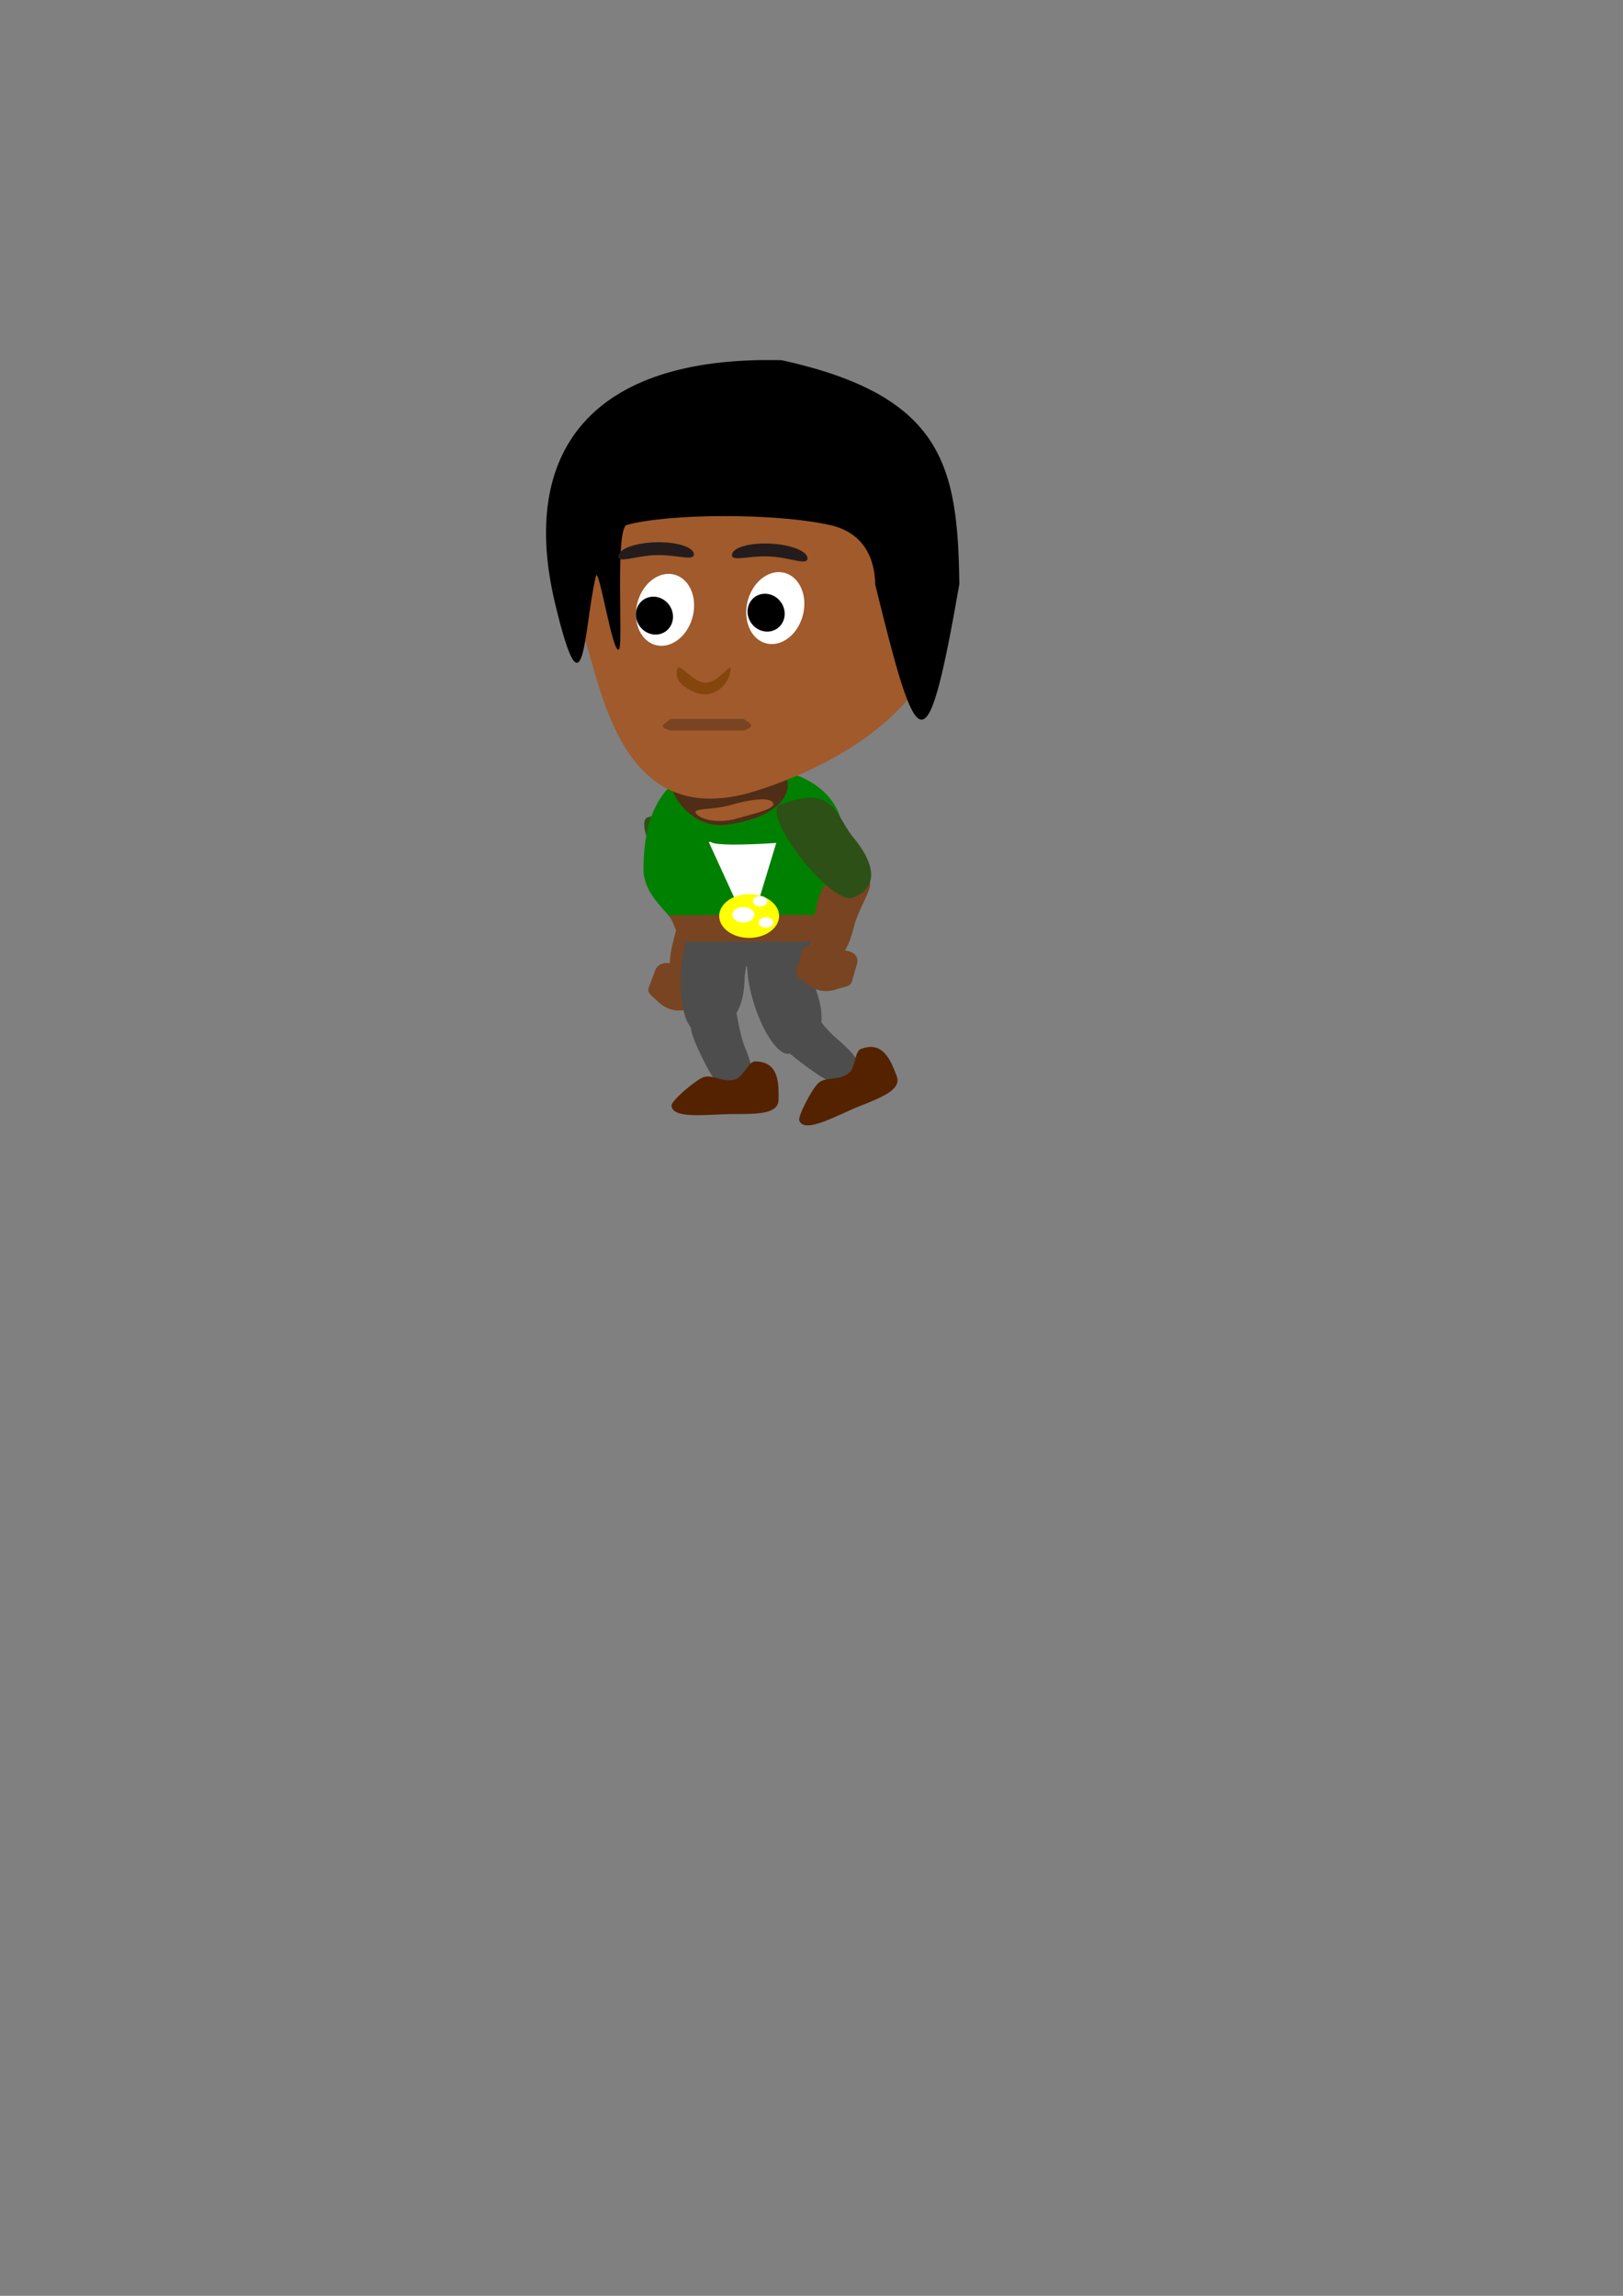 <?xml version="1.0" encoding="UTF-8" standalone="no"?>
<!-- Created with Inkscape (http://www.inkscape.org/) -->

<svg
   xmlns:dc="http://purl.org/dc/elements/1.1/"
   xmlns:cc="http://creativecommons.org/ns#"
   xmlns:rdf="http://www.w3.org/1999/02/22-rdf-syntax-ns#"
   xmlns:svg="http://www.w3.org/2000/svg"
   xmlns="http://www.w3.org/2000/svg"
   xmlns:sodipodi="http://sodipodi.sourceforge.net/DTD/sodipodi-0.dtd"
   xmlns:inkscape="http://www.inkscape.org/namespaces/inkscape"
   width="210mm"
   height="297mm"
   viewBox="0 0 210 297"
   version="1.1"
   id="svg8"
   inkscape:version="0.91 r13725"
   sodipodi:docname="charactertemplate1.svg"
   inkscape:export-filename="C:\Users\Admin\Documents\FBLA GAME SPRITER\head\head.png"
   inkscape:export-xdpi="96"
   inkscape:export-ydpi="96">
  <rect x="0" y="0" width="210" height="297" fill="#808080" stroke="none"/>
  <defs
     id="defs2" />
  <sodipodi:namedview
     id="base"
     pagecolor="#ffffff"
     bordercolor="#666666"
     borderopacity="1.0"
     inkscape:pageopacity="0.0"
     inkscape:pageshadow="2"
     inkscape:zoom="1.4"
     inkscape:cx="139.59877"
     inkscape:cy="774.03017"
     inkscape:document-units="mm"
     inkscape:current-layer="g4559"
     showgrid="false"
     inkscape:window-width="1920"
     inkscape:window-height="1017"
     inkscape:window-x="-8"
     inkscape:window-y="-8"
     inkscape:window-maximized="1"
     inkscape:snap-global="false"
     inkscape:object-paths="true"
     showguides="false"
     inkscape:snap-intersection-paths="true"
     inkscape:snap-bbox="false"
     inkscape:snap-smooth-nodes="true" />
  <g
     inkscape:label="Layer 1"
     inkscape:groupmode="layer"
     id="layer1">
    <g
       transform="matrix(0.103,-0.821,0.821,0.103,-11.267,169.17)"
       id="g57-0"
       inkscape:transform-center-x="-2.5520318"
       inkscape:transform-center-y="10.608568"
       inkscape:export-filename="C:\Users\Admin\Documents\FBLA GAME SPRITER\total.png"
       inkscape:export-xdpi="96"
       inkscape:export-ydpi="96">
      <path
         sodipodi:nodetypes="cscscc"
         inkscape:connector-curvature="0"
         id="path39-3-3"
         d="m 78.572,115.234 c 2.228,7.465 -2.097,3.043 -6.973,2.035 -4.865,-1.007 -5.651,-2.245 -5.232,-5.351 0.167,-1.236 2.213,-1.516 5.991,-0.996 4.161,0.573 7.173,1.266 6.214,4.312 z"
         style="fill:#784421;fill-opacity:1;stroke:none;stroke-width:0.292" />
      <path
         sodipodi:nodetypes="cscsc"
         inkscape:connector-curvature="0"
         id="path39-4"
         d="m 90.402,104.54 c 3.734,8.357 -1.396,8.772 -4.536,11.623 -4.943,4.489 -8.207,3.656 -9.503,0.21 -0.516,-1.371 2.208,-5.132 6.085,-8.4 3.877,-3.268 7.438,-4.805 7.954,-3.434 z"
         style="fill:#2d5016;fill-opacity:1;stroke:none;stroke-width:0.355" />
      <g
         style="fill:#784421"
         transform="matrix(0.226,0.462,-0.352,0.243,93.283,86.185)"
         id="g473-7">
        <path
           sodipodi:nodetypes="sssssssss"
           inkscape:connector-curvature="0"
           id="rect512-6"
           d="m -60.432,55.163 h 6.974 c 2.076,0 3.748,1.672 3.748,3.748 v 9.899 c 0,2.076 -1.672,3.748 -3.748,3.748 h -6.974 c -2.076,0 -2.53,-2.105 -3.748,-3.748 -2.403,-3.241 -2.106,-6.548 0,-9.899 1.092,-1.737 1.672,-3.748 3.748,-3.748 z"
           style="fill:#784421;fill-opacity:1;stroke:none;stroke-width:0.562"
           transform="matrix(0.626,-0.78,0.73,0.684,0,0)" />
      </g>
    </g>
    <path
       style="fill:#4d4d4d;fill-opacity:1;stroke:none;stroke-width:0.314"
       d="m 91.051,118.651 c 8.555,0.985 5.369,4.675 5.289,8.036 -0.126,5.29 -2.942,7.173 -6.305,6.6 -1.338,-0.228 -2.196,-3.689 -1.915,-7.73 0.281,-4.042 1.593,-7.133 2.931,-6.905 z"
       id="path39-7-1-0"
       inkscape:connector-curvature="0"
       sodipodi:nodetypes="cscsc"
       inkscape:transform-center-x="-0.11561943"
       inkscape:transform-center-y="5.8305713"
       inkscape:export-filename="C:\Users\Admin\Documents\FBLA GAME SPRITER\total.png"
       inkscape:export-xdpi="96"
       inkscape:export-ydpi="96" />
    <path
       style="fill:#008000;fill-opacity:1;stroke:none;stroke-width:0.224"
       d="m 108.58,111.886 c -1.103,3.651 -1.869,5.084 -3.768,9.926 -1.226,3.126 -5.892,3.007 -10.115,3.007 -4.844,0 -5.11,-2.208 -6.792,-4.699 -1.451,-2.148 -4.641,-4.325 -4.641,-7.632 -10e-7,-3.378 0.54,-6.589 2.063,-9.034 1.697,-2.725 4.616,-4.5 9.37,-4.5 11.924,0 16.04,5.792 13.883,12.933 z"
       id="path33"
       inkscape:connector-curvature="0"
       sodipodi:nodetypes="ssssssss"
       inkscape:export-filename="C:\Users\Admin\Documents\FBLA GAME SPRITER\total.png"
       inkscape:export-xdpi="96"
       inkscape:export-ydpi="96" />
    <g
       id="g47"
       transform="matrix(0.633,0,0,0.465,41.925,53.352)"
       inkscape:export-filename="C:\Users\Admin\Documents\FBLA GAME SPRITER\head\neck.png"
       inkscape:export-xdpi="96"
       inkscape:export-ydpi="96">
      <path
         sodipodi:nodetypes="cscc"
         inkscape:connector-curvature="0"
         id="path26"
         d="M 92.546,98.177 C 96.96,102.422 95.588,112.286 82.166,114.728 73.917,116.228 67.949,101.452 72.507,99.952 85.108,96.711 83.975,97.796 92.546,98.177 Z"
         style="fill:#502d16;fill-opacity:1;stroke-width:0.217" />
      <path
         sodipodi:nodetypes="cscsc"
         inkscape:connector-curvature="0"
         id="path29"
         d="m 91.749,108.528 c 0.889,1.652 -3.59,2.991 -7.396,4.465 -3.806,1.474 -7.409,0.265 -8.298,-1.387 -0.889,-1.652 3.232,-0.899 7.037,-2.373 3.806,-1.474 7.768,-2.357 8.657,-0.705 z"
         style="fill:#a05a2c;fill-opacity:1;stroke-width:0.227" />
    </g>
    <g
       id="g4559"
       transform="matrix(0.699,0,0,0.654,42.637,19.549)"
       inkscape:export-filename="C:\Users\Admin\Documents\FBLA GAME SPRITER\total.png"
       inkscape:export-xdpi="96"
       inkscape:export-ydpi="96">
      <path
         sodipodi:nodetypes="ssssss"
         inkscape:connector-curvature="0"
         id="path3699"
         d="M 113.771,92.137 C 112.686,108.337 96.79,120.507 78.997,126.533 50.817,136.076 49.981,98.889 45.357,91.381 41.977,85.893 42.862,79.959 46.286,74.644 c 5.916,-9.186 19.413,-16.525 31.578,-16.525 19.205,0 37.136,15.689 35.908,34.018 z"
         style="fill:#a05a2c;stroke-width:0.458" />
      <path
         sodipodi:nodetypes="ccssssscc"
         inkscape:connector-curvature="0"
         id="path3759"
         d="M 116.587,85.653 C 110.503,122.798 108.871,119.927 101.024,85.788 100.896,79.223 97.899,75.215 92.638,73.966 82.315,71.515 62.51,71.701 55.026,73.948 52.849,74.601 54.344,97.107 53.62,98.459 52.529,100.494 49.836,81.683 49.301,84.092 47.044,94.251 47.217,113.879 41.758,89.508 35.074,59.667 48.188,40.427 83.692,41.36 113.768,48.415 116.282,62.461 116.587,85.653 Z"
         style="fill:#000000;stroke-width:0.321"
         inkscape:export-filename="C:\Users\Admin\Documents\FBLA GAME SPRITER\head\hair.png"
         inkscape:export-xdpi="96"
         inkscape:export-ydpi="96" />
      <g
         id="g4822"
         transform="translate(2.02,1.234)"
         inkscape:export-filename="C:\Users\Owner\OneDrive\FBLA GAME SPRITER\head\eyes.png"
         inkscape:export-xdpi="96"
         inkscape:export-ydpi="96">
        <ellipse
           style="fill:#ffffff;stroke-width:0.193"
           id="path3712-5"
           cx="96.676"
           cy="71.25"
           rx="5.292"
           ry="7.182"
           transform="matrix(0.98,0.2,-0.2,0.98,0,0)"
           inkscape:transform-center-x="-3.7797619"
           inkscape:transform-center-y="-4.1577381" />
        <ellipse
           style="fill:#000000;stroke-width:0.21"
           id="path3732-6"
           cx="47.921"
           cy="109.695"
           rx="3.402"
           ry="3.78"
           transform="matrix(0.953,-0.302,0.302,0.953,0,0)"
           inkscape:transform-center-x="-3.64735"
           inkscape:transform-center-y="-3.3230098" />
        <ellipse
           style="fill:#ffffff;stroke-width:0.193"
           id="path3712-5-3"
           cx="77.076"
           cy="75.364"
           rx="5.292"
           ry="7.182"
           transform="matrix(0.979,0.204,-0.204,0.979,0,0)" />
        <ellipse
           style="fill:#000000;stroke-width:0.21"
           id="path3732-6-8"
           cx="28.581"
           cy="103.81"
           rx="3.402"
           ry="3.78"
           transform="matrix(0.955,-0.297,0.297,0.955,0,0)" />
      </g>
      <path
         sodipodi:nodetypes="ccccc"
         inkscape:connector-curvature="0"
         id="rect22"
         d="m 63.044,112.332 h 13.607 c 0.873,0.737 2.681,1.307 0,2.268 H 63.044 c -2.942,-0.955 -0.227,-1.538 0,-2.268 z"
         style="fill:#784421;stroke-width:0.265" />
      <path
         sodipodi:nodetypes="ssssss"
         inkscape:connector-curvature="0"
         id="path3701"
         d="m 74.083,103.444 c -0.693,2.846 -3.122,3.98 -4.432,4.02 -1.178,0.036 -2.423,-0.474 -3.516,-1.232 -0.941,-0.652 -1.82,-1.439 -1.879,-2.788 -0.163,-3.689 2.627,1.717 5.341,1.717 2.714,0 5.36,-5.305 4.486,-1.717 z"
         style="fill:#84460d;fill-opacity:1;stroke-width:0.116" />
      <path
         sodipodi:nodetypes="cscsc"
         inkscape:connector-curvature="0"
         id="path4531"
         d="m 67.445,79.746 c 0.044,1.429 -3.134,0.053 -6.999,0.171 -3.865,0.118 -6.953,1.685 -6.997,0.256 -0.044,-1.429 3.054,-2.683 6.919,-2.801 3.865,-0.118 7.033,0.945 7.077,2.374 z"
         style="fill:#241c1c;fill-opacity:1;stroke-width:0.314" />
      <path
         sodipodi:nodetypes="cscsc"
         inkscape:connector-curvature="0"
         id="path4531-8"
         d="m 88.469,80.598 c -0.076,1.428 -3.128,-0.209 -6.989,-0.414 -3.861,-0.205 -7.069,1.099 -6.993,-0.329 0.076,-1.428 3.267,-2.419 7.129,-2.213 3.861,0.205 6.93,1.529 6.854,2.956 z"
         style="fill:#241c1c;fill-opacity:1;stroke-width:0.314" />
    </g>
    <path
       style="fill:#ffffff;stroke:#ffffff;stroke-width:0.248px;stroke-linecap:butt;stroke-linejoin:miter;stroke-opacity:1"
       d="m 91.848,108.934 5.103,11.158 3.317,-10.91 c 0,0 -8.231,0.585 -8.42,-0.248 z"
       id="path112"
       inkscape:connector-curvature="0"
       inkscape:export-filename="C:\Users\Admin\Documents\FBLA GAME SPRITER\total.png"
       inkscape:export-xdpi="96"
       inkscape:export-ydpi="96" />
    <path
       style="fill:#4d4d4d;fill-opacity:1;stroke:none;stroke-width:0.258"
       d="m 101.262,132.132 c 2.344,-5.524 3.495,-0.758 7.044,2.262 3.541,3.014 3.504,4.137 1.391,5.767 -0.841,0.649 -2.728,-0.203 -5.626,-2.389 -3.192,-2.408 -5.344,-4.314 -2.809,-5.64 z"
       id="path39-3-7-8"
       inkscape:connector-curvature="0"
       sodipodi:nodetypes="cscscc"
       inkscape:export-filename="C:\Users\Admin\Documents\FBLA GAME SPRITER\total.png"
       inkscape:export-xdpi="96"
       inkscape:export-ydpi="96" />
    <path
       style="fill:#4d4d4d;fill-opacity:1;stroke:none;stroke-width:0.258"
       d="m 91.218,130.808 c 4.854,-4.101 3.512,0.645 5.189,4.725 1.674,4.071 1.081,5.072 -1.626,5.742 -1.077,0.266 -2.345,-1.221 -3.854,-4.3 -1.662,-3.391 -2.643,-5.933 0.291,-6.167 z"
       id="path39-3-7-8-9"
       inkscape:connector-curvature="0"
       sodipodi:nodetypes="cscscc"
       inkscape:export-filename="C:\Users\Admin\Documents\FBLA GAME SPRITER\legs/lower.png"
       inkscape:export-xdpi="96"
       inkscape:export-ydpi="96" />
    <path
       sodipodi:nodetypes="sssssss"
       inkscape:connector-curvature="0"
       id="path4421"
       d="m 100.74,142.232 c 0,1.88 -2.604,1.891 -5.816,1.891 -3.212,0 -8.031,0.745 -8.031,-1.135 0,-0.628 3.148,-3.297 4.127,-3.634 1.197,-0.411 2.602,0.784 4.163,0.259 0.987,-0.332 1.682,-2.3 2.511,-2.3 3.212,0 3.046,3.037 3.046,4.918 z"
       style="fill:#552200;fill-opacity:1;stroke:none;stroke-width:0.022;stroke-miterlimit:4;stroke-dasharray:none;stroke-opacity:1"
       inkscape:export-filename="C:\Users\Admin\Documents\FBLA GAME SPRITER\total.png"
       inkscape:export-xdpi="96"
       inkscape:export-ydpi="96" />
    <path
       style="fill:#4d4d4d;fill-opacity:1;stroke:none;stroke-width:0.314"
       d="m 97.8,122.132 c 8.478,-1.409 6.753,2.971 7.864,6.187 1.748,5.062 -0.264,7.623 -3.662,8.001 -1.352,0.15 -3.389,-2.904 -4.55,-6.822 -1.16,-3.918 -1.005,-7.216 0.348,-7.366 z"
       id="path39-7-1"
       inkscape:connector-curvature="0"
       sodipodi:nodetypes="cscsc"
       inkscape:transform-center-x="-1.8582323"
       inkscape:transform-center-y="5.878822"
       inkscape:export-filename="C:\Users\Admin\Documents\FBLA GAME SPRITER\total.png"
       inkscape:export-xdpi="96"
       inkscape:export-ydpi="96" />
    <path
       style="fill:#4d4d4d;fill-opacity:1;stroke:none;stroke-width:0.848"
       d="m 332.764,454.809 c 5.892,9.078 7.369,16.949 25.146,16.949 15.963,0 33.598,0.449 38.23,-11.367 0.795,-2.027 1.52,-3.842 2.217,-5.582 -19.2,4.037 -39.685,6.128 -65.594,0 z"
       id="path33-9"
       inkscape:connector-curvature="0"
       sodipodi:nodetypes="csccc"
       inkscape:export-filename="C:\Users\Admin\Documents\FBLA GAME SPRITER\total.png"
       inkscape:export-xdpi="96"
       inkscape:export-ydpi="96"
       transform="scale(0.265)" />
    <path
       style="fill:#784421;fill-opacity:1;stroke:none;stroke-width:0.157"
       d="m 86.484,118.394 c 0.899,1.107 0.796,2.299 1.854,3.137 0.119,0.095 0.23,0.188 0.337,0.281 h 16.245 c 1.019,-1.366 0.674,-2.57 1.287,-3.471 z"
       id="path33-0"
       inkscape:connector-curvature="0"
       sodipodi:nodetypes="cccccc"
       inkscape:export-filename="C:\Users\Admin\Documents\FBLA GAME SPRITER\total.png"
       inkscape:export-xdpi="96"
       inkscape:export-ydpi="96" />
    <g
       id="g98"
       transform="matrix(1,0,0,0.881,40.141,26.007)"
       inkscape:export-filename="C:\Users\Admin\Documents\FBLA GAME SPRITER\total.png"
       inkscape:export-xdpi="96"
       inkscape:export-ydpi="96">
      <ellipse
         ry="3.213"
         rx="3.874"
         cy="104.988"
         cx="56.791"
         id="path54"
         style="fill:#ffff00;fill-opacity:1;stroke:none;stroke-width:0.265" />
      <ellipse
         ry="1.134"
         rx="1.417"
         cy="104.799"
         cx="56.035"
         id="path56"
         style="fill:#ffffff;fill-opacity:1;stroke:none;stroke-width:0.138" />
      <ellipse
         ry="0.756"
         rx="0.945"
         cy="102.815"
         cx="58.208"
         id="path56-8"
         style="fill:#ffffff;fill-opacity:1;stroke:none;stroke-width:0.092" />
      <ellipse
         ry="0.756"
         rx="0.945"
         cy="105.933"
         cx="58.964"
         id="path56-8-1"
         style="fill:#ffffff;fill-opacity:1;stroke:none;stroke-width:0.092" />
    </g>
    <g
       transform="matrix(0.037,-0.827,0.827,0.037,11.135,175.005)"
       id="g57-0-8"
       inkscape:transform-center-x="-2.9097556"
       inkscape:transform-center-y="10.490097"
       inkscape:export-filename="C:\Users\Admin\Documents\FBLA GAME SPRITER\total.png"
       inkscape:export-xdpi="96"
       inkscape:export-ydpi="96">
      <path
         sodipodi:nodetypes="cscscc"
         inkscape:connector-curvature="0"
         id="path39-3-3-5"
         d="m 78.88,114.897 c 2.228,7.465 -2.097,3.043 -6.973,2.035 -4.865,-1.007 -5.651,-2.245 -5.232,-5.351 0.167,-1.236 2.213,-1.516 5.991,-0.996 4.161,0.573 7.173,1.266 6.214,4.312 z"
         style="fill:#784421;fill-opacity:1;stroke:none;stroke-width:0.292"
         inkscape:export-filename="C:\Users\Admin\Documents\FBLA GAME SPRITER\arm\lower.png"
         inkscape:export-xdpi="96"
         inkscape:export-ydpi="96" />
      <path
         sodipodi:nodetypes="cscsc"
         inkscape:connector-curvature="0"
         id="path39-4-1"
         d="m 90.402,104.54 c 3.734,8.357 -1.396,8.772 -4.536,11.623 -4.943,4.489 -8.207,3.656 -9.503,0.21 -0.516,-1.371 2.208,-5.132 6.085,-8.4 3.877,-3.268 7.438,-4.805 7.954,-3.434 z"
         style="fill:#2d5016;fill-opacity:1;stroke:none;stroke-width:0.355"
         inkscape:export-filename="C:\Users\Admin\Documents\FBLA GAME SPRITER\arm\upper.png"
         inkscape:export-xdpi="96"
         inkscape:export-ydpi="96" />
      <g
         style="fill:#784421"
         transform="matrix(0.226,0.462,-0.352,0.243,93.943,86.479)"
         id="g473-7-6"
         inkscape:export-filename="C:\Users\Admin\Documents\FBLA GAME SPRITER\arm\hand.png"
         inkscape:export-xdpi="96"
         inkscape:export-ydpi="96">
        <path
           sodipodi:nodetypes="sssssssss"
           inkscape:connector-curvature="0"
           id="rect512-6-5"
           d="m -60.432,55.163 h 6.974 c 2.076,0 3.748,1.672 3.748,3.748 v 9.899 c 0,2.076 -1.672,3.748 -3.748,3.748 h -6.974 c -2.076,0 -2.53,-2.105 -3.748,-3.748 -2.403,-3.241 -2.106,-6.548 0,-9.899 1.092,-1.737 1.672,-3.748 3.748,-3.748 z"
           style="fill:#784421;fill-opacity:1;stroke:none;stroke-width:0.562"
           transform="matrix(0.626,-0.78,0.73,0.684,0,0)" />
      </g>
    </g>
    <path
       sodipodi:nodetypes="sssssss"
       inkscape:connector-curvature="0"
       id="path4421-1"
       d="m 116.011,139.16 c 0.695,1.747 -1.721,2.72 -4.705,3.907 -2.985,1.187 -7.187,3.66 -7.882,1.913 -0.232,-0.583 1.707,-4.227 2.492,-4.901 0.96,-0.825 2.707,-0.232 3.964,-1.298 0.794,-0.673 0.713,-2.758 1.483,-3.064 2.985,-1.187 3.953,1.697 4.648,3.444 z"
       style="fill:#552200;fill-opacity:1;stroke:none;stroke-width:0.022;stroke-miterlimit:4;stroke-dasharray:none;stroke-opacity:1"
       inkscape:export-filename="C:\Users\Admin\Documents\FBLA GAME SPRITER\total.png"
       inkscape:export-xdpi="96"
       inkscape:export-ydpi="96" />
  </g>
</svg>
